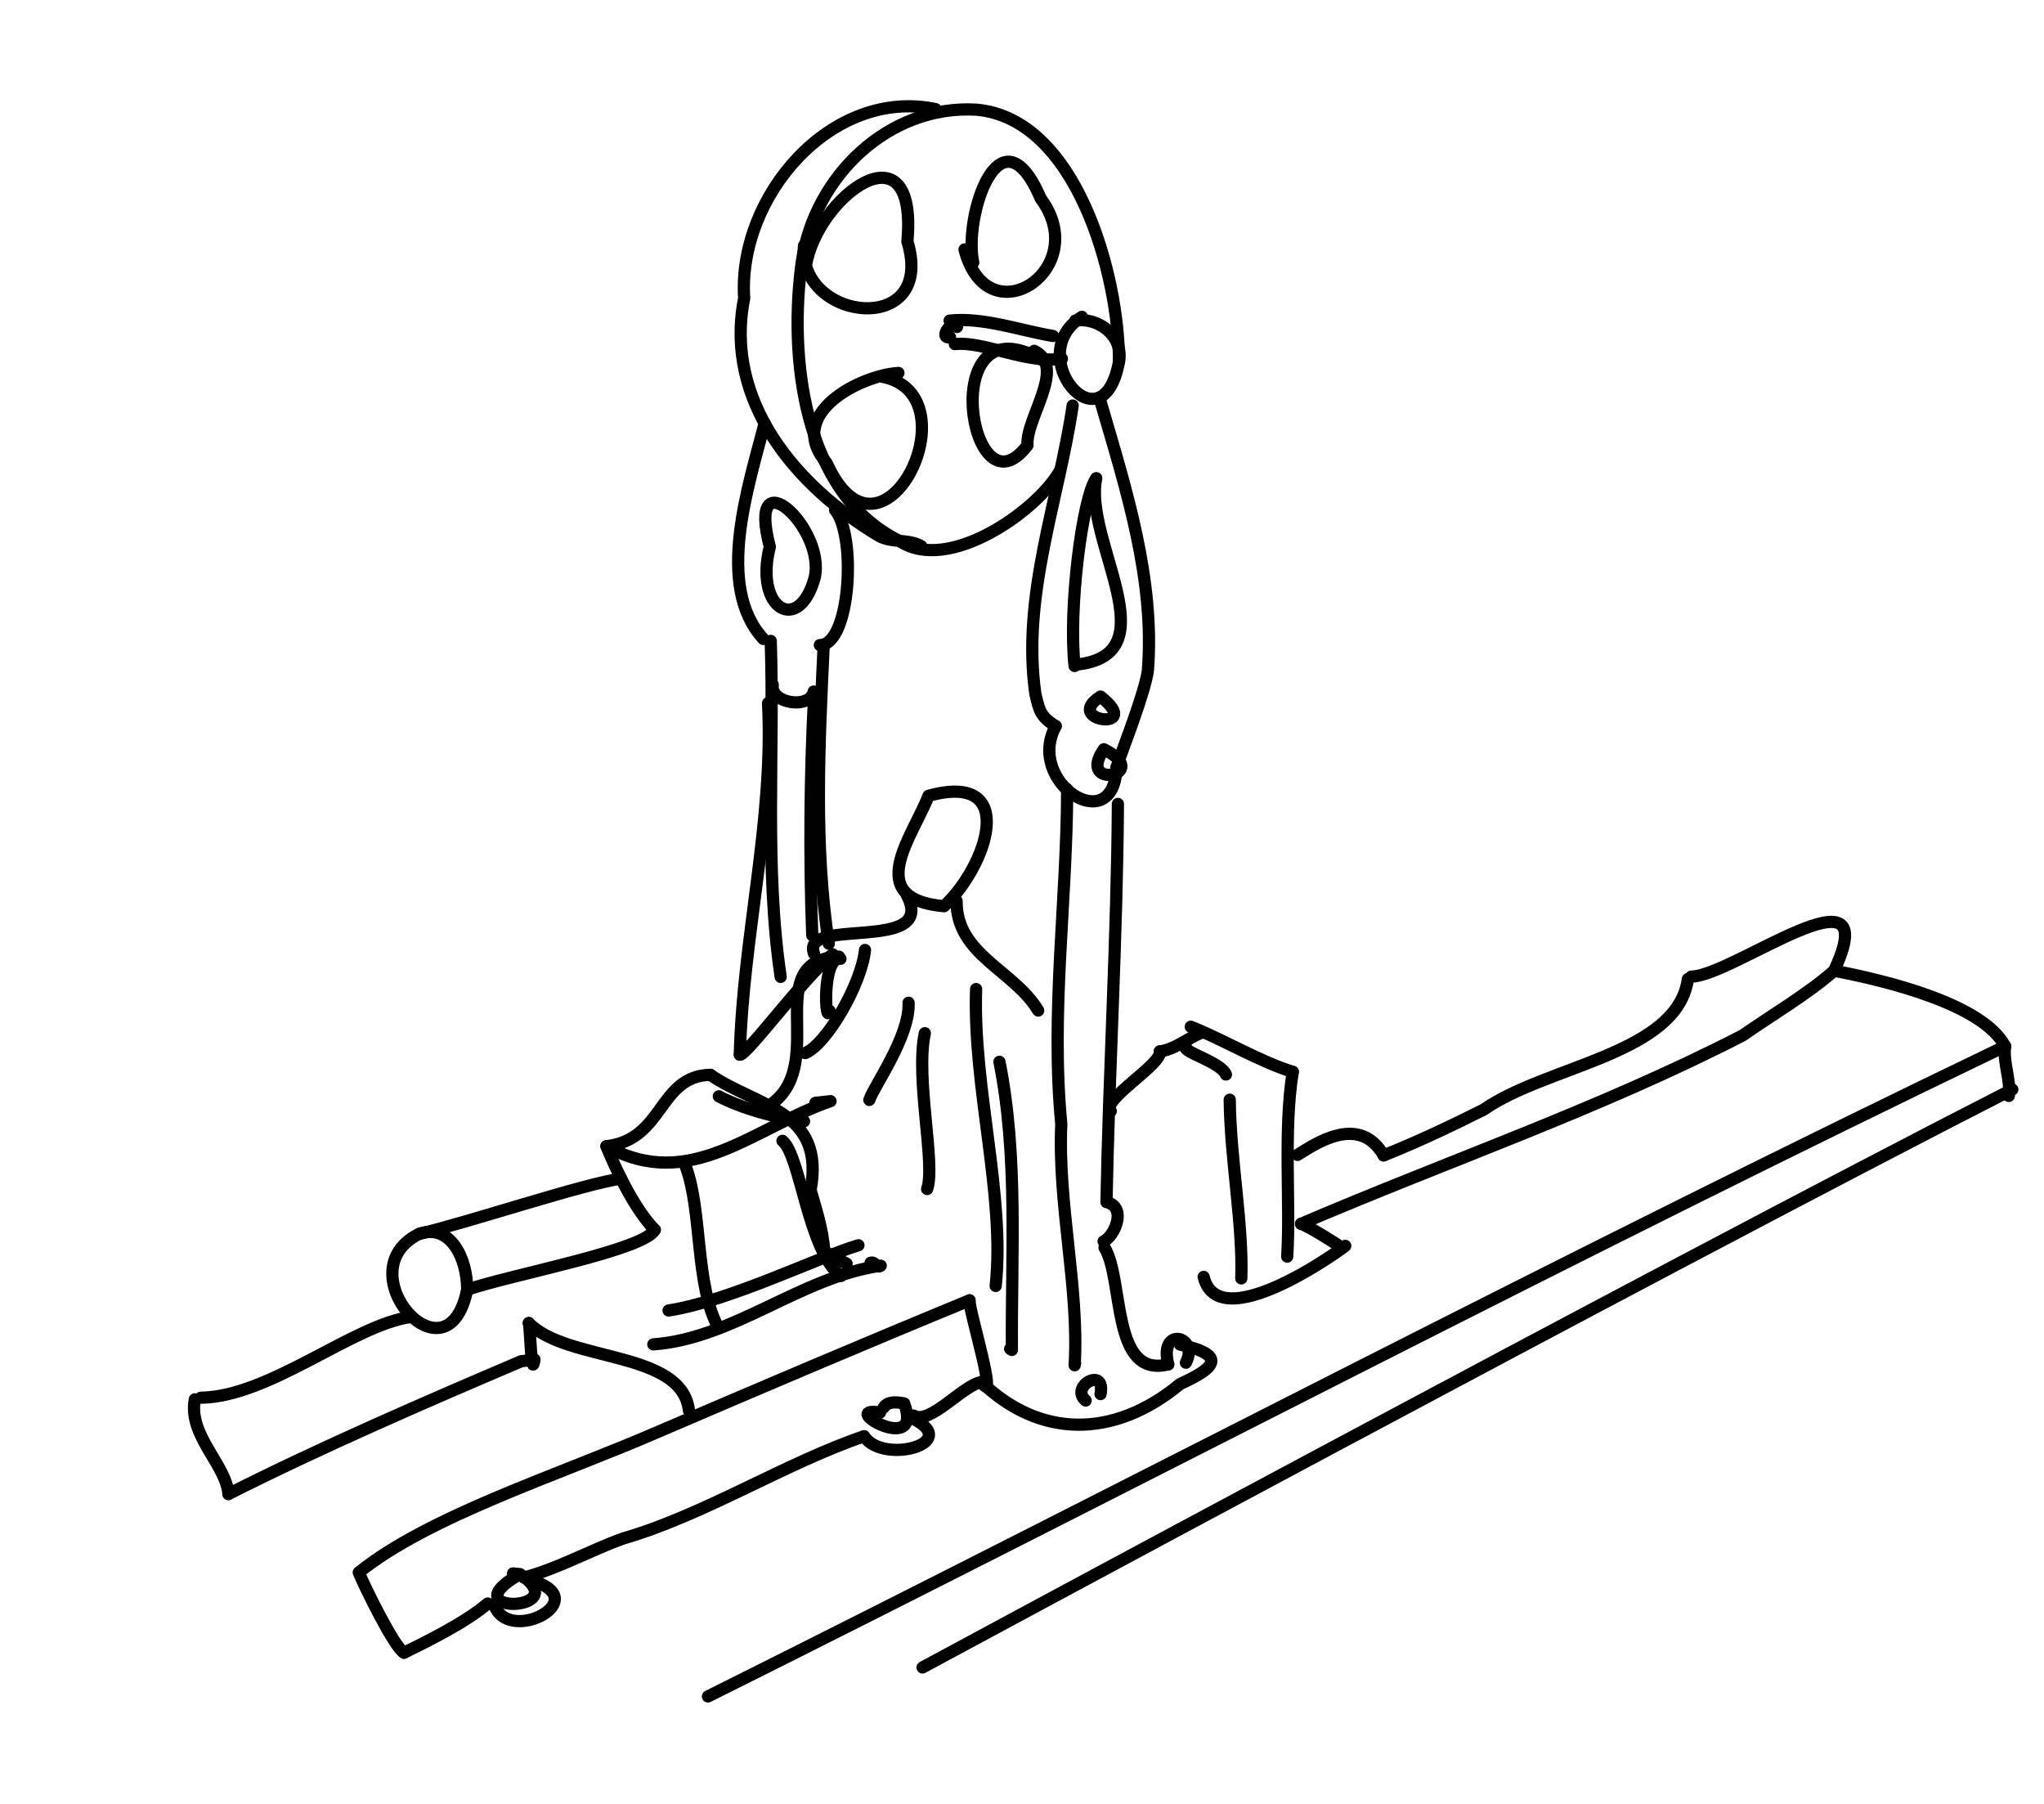<?xml version="1.0" encoding="UTF-8" standalone="no"?>
<!-- Created by Ashley Blewer - This work is licensed under a Creative Commons Attribution 4.0 International License -->

<svg
   width="544"
   height="480"
   viewBox="0 0 143.933 127"
   version="1.1"
   id="svg2490"
   inkscape:version="1.2.2 (1:1.2.2+202212051552+b0a8486541)"
   sodipodi:docname="1894-eidoloscope-3.svg"
   xmlns:inkscape="http://www.inkscape.org/namespaces/inkscape"
   xmlns:sodipodi="http://sodipodi.sourceforge.net/DTD/sodipodi-0.dtd"
   xmlns="http://www.w3.org/2000/svg"
   xmlns:svg="http://www.w3.org/2000/svg">
  <sodipodi:namedview
     id="namedview2492"
     pagecolor="#ffffff"
     bordercolor="#666666"
     borderopacity="1.0"
     inkscape:pageshadow="2"
     inkscape:pageopacity="0.0"
     inkscape:pagecheckerboard="0"
     inkscape:document-units="mm"
     showgrid="false"
     units="px"
     inkscape:zoom="0.90583674"
     inkscape:cx="53.541657"
     inkscape:cy="254.46086"
     inkscape:window-width="1846"
     inkscape:window-height="1136"
     inkscape:window-x="0"
     inkscape:window-y="0"
     inkscape:window-maximized="1"
     inkscape:current-layer="g6718"
     inkscape:showpageshadow="2"
     inkscape:deskcolor="#d1d1d1" />
  <defs
     id="defs2487" />
  <g
     inkscape:label="Layer 1"
     inkscape:groupmode="layer"
     id="layer1">
    <g
       id="g4731"
       transform="matrix(0.33,0,0,0.329,-241.789,1.731)"
       style="stroke-width:2.687">
      <g
         id="g104528"
         transform="matrix(1,0,0,-1,0,792)"
         style="stroke-width:2.687">
        <g
           id="g104530"
           style="stroke-width:2.687" />
      </g>
      <g
         id="g104996"
         transform="matrix(1,0,0,-1,0,792)"
         style="stroke-width:2.687">
        <g
           id="g104998"
           style="stroke-width:2.687" />
      </g>
      <g
         id="g28852"
         transform="matrix(1.07,0,0,1.072,779.912,-443.137)">
        <g
           id="g6718"
           transform="matrix(1.118,0,0,1.118,-549.131,-491.629)">
          <g
             id="g7134"
             transform="matrix(0.833,0,0,0.833,-192.29,-116.469)">
            <g
               id="g2120"
               transform="matrix(1,0,0,-1,75.647,746.034)">
              <path
                 d="m 937.074,-437.809 c 0.031,18.329 -9.047,52.149 -30.562,54.02 -18.871,1.082 -34.563,-14.313 -37.328,-32.371 -2.879,-20.289 0.07,-49.801 20.855,-60.063 10.481,-7.07 29.375,6.418 34.207,14.754"
                 style="fill:none;stroke:#000000;stroke-width:2.617;stroke-linecap:round;stroke-linejoin:round;stroke-miterlimit:10;stroke-dasharray:none;stroke-opacity:1"
                 id="path2122" />
            </g>
            <g
               id="g2124"
               transform="matrix(1,0,0,-1,75.647,746.034)">
              <path
                 d="m 897.789,-383.668 c -22.34,4.676 -42.418,-18.773 -40.977,-40.531 -4.417,-22.11 11.184,-40.406 28.864,-50.957 2.812,-1.578 6.254,-0.574 9.039,-2.192"
                 style="fill:none;stroke:#000000;stroke-width:2.617;stroke-linecap:round;stroke-linejoin:round;stroke-miterlimit:10;stroke-dasharray:none;stroke-opacity:1"
                 id="path2126" />
            </g>
            <g
               id="g2128"
               transform="matrix(1,0,0,-1,75.647,746.034)">
              <path
                 d="m 861.188,-451.031 c -3.391,-13.285 -10.715,-34.887 -0.266,-46.207"
                 style="fill:none;stroke:#000000;stroke-width:2.617;stroke-linecap:round;stroke-linejoin:round;stroke-miterlimit:10;stroke-dasharray:none;stroke-opacity:1"
                 id="path2130" />
            </g>
            <g
               id="g2132"
               transform="matrix(1,0,0,-1,75.647,746.034)">
              <path
                 d="m 876.262,-469.574 c 4.664,-5.543 3.297,-29.031 -3.246,-28.973"
                 style="fill:none;stroke:#000000;stroke-width:2.617;stroke-linecap:round;stroke-linejoin:round;stroke-miterlimit:10;stroke-dasharray:none;stroke-opacity:1"
                 id="path2134" />
            </g>
            <g
               id="g2136"
               transform="matrix(1,0,0,-1,75.647,746.034)">
              <path
                 d="m 871.906,-484.098 c 2.457,10.621 -14.761,26.364 -9.605,6.614 -3.395,-13.508 6.285,-18.864 9.605,-6.614"
                 style="fill:none;stroke:#000000;stroke-width:2.617;stroke-linecap:round;stroke-linejoin:round;stroke-miterlimit:10;stroke-dasharray:none;stroke-opacity:1"
                 id="path2138" />
            </g>
            <g
               id="g2140"
               transform="matrix(1,0,0,-1,75.647,746.034)">
              <path
                 d="m 873.836,-498.543 c -0.981,-21.242 -2.121,-42.828 1.09,-64.008 l -0.09,0.418 0.117,0.231"
                 style="fill:none;stroke:#000000;stroke-width:2.617;stroke-linecap:round;stroke-linejoin:round;stroke-miterlimit:10;stroke-dasharray:none;stroke-opacity:1"
                 id="path2142" />
            </g>
            <g
               id="g2144"
               transform="matrix(1,0,0,-1,75.647,746.034)">
              <path
                 d="m 862.496,-497.656 c 0.805,-23.965 -1.375,-48.196 2.125,-72.016"
                 style="fill:none;stroke:#000000;stroke-width:2.617;stroke-linecap:round;stroke-linejoin:round;stroke-miterlimit:10;stroke-dasharray:none;stroke-opacity:1"
                 id="path2146" />
            </g>
            <g
               id="g2148"
               transform="matrix(1,0,0,-1,75.647,746.034)">
              <path
                 d="m 862.926,-507.055 c -0.586,-4.047 7.969,-5.324 8.769,-1.461"
                 style="fill:none;stroke:#000000;stroke-width:2.617;stroke-linecap:round;stroke-linejoin:round;stroke-miterlimit:10;stroke-dasharray:none;stroke-opacity:1"
                 id="path2150" />
            </g>
            <g
               id="g2152"
               transform="matrix(1,0,0,-1,75.647,746.034)">
              <path
                 d="m 929.129,-428.191 c -12.949,-8.098 4.418,-28.942 7.945,-9.618 1.004,5.403 -4.281,9.575 -9.351,8.813"
                 style="fill:none;stroke:#000000;stroke-width:2.617;stroke-linecap:round;stroke-linejoin:round;stroke-miterlimit:10;stroke-dasharray:none;stroke-opacity:1"
                 id="path2154" />
            </g>
            <g
               id="g2156"
               transform="matrix(1,0,0,-1,75.647,746.034)">
              <path
                 d="m 922.938,-432.301 c -7.153,1.207 -14.891,4.051 -22.129,3.301"
                 style="fill:none;stroke:#000000;stroke-width:2.617;stroke-linecap:round;stroke-linejoin:round;stroke-miterlimit:10;stroke-dasharray:none;stroke-opacity:1"
                 id="path2158" />
            </g>
            <g
               id="g2160"
               transform="matrix(1,0,0,-1,75.647,746.034)">
              <path
                 d="m 924.848,-437.172 c -7.719,-1.148 -16.657,3.805 -22.93,3.133"
                 style="fill:none;stroke:#000000;stroke-width:2.617;stroke-linecap:round;stroke-linejoin:round;stroke-miterlimit:10;stroke-dasharray:none;stroke-opacity:1"
                 id="path2162" />
            </g>
            <g
               id="g2164"
               transform="matrix(1,0,0,-1,75.647,746.034)">
              <path
                 d="m 902.379,-430.371 c -0.723,2.109 -4.168,-2.617 -1.484,-2.199"
                 style="fill:none;stroke:#000000;stroke-width:2.617;stroke-linecap:round;stroke-linejoin:round;stroke-miterlimit:10;stroke-dasharray:none;stroke-opacity:1"
                 id="path2166" />
            </g>
            <g
               id="g2168"
               transform="matrix(1,0,0,-1,75.647,746.034)">
              <path
                 d="m 870.027,-417.277 c 2.344,14.797 24.055,31.172 21.731,5.25 6.246,-20.614 -23.434,-17.274 -22.141,-0.914"
                 style="fill:none;stroke:#000000;stroke-width:2.617;stroke-linecap:round;stroke-linejoin:round;stroke-miterlimit:10;stroke-dasharray:none;stroke-opacity:1"
                 id="path2170" />
            </g>
            <g
               id="g2172"
               transform="matrix(1,0,0,-1,75.647,746.034)">
              <path
                 d="m 905.859,-416.57 c -2.117,9.882 5.758,34.054 14.469,13.707 11.192,-15.125 -11.379,-30.09 -16.336,-10.895"
                 style="fill:none;stroke:#000000;stroke-width:2.617;stroke-linecap:round;stroke-linejoin:round;stroke-miterlimit:10;stroke-dasharray:none;stroke-opacity:1"
                 id="path2174" />
            </g>
            <g
               id="g2176"
               transform="matrix(1,0,0,-1,75.647,746.034)">
              <path
                 d="m 920.516,-437.402 c -22.852,13.343 -15.438,-34.84 -3.039,-18.317 -0.415,5.844 8.472,16.817 1.445,20.239"
                 style="fill:none;stroke:#000000;stroke-width:2.617;stroke-linecap:round;stroke-linejoin:round;stroke-miterlimit:10;stroke-dasharray:none;stroke-opacity:1"
                 id="path2178" />
            </g>
            <g
               id="g2180"
               transform="matrix(1,0,0,-1,75.647,746.034)">
              <path
                 d="m 886.492,-441.059 c 19.832,-3.961 -0.23,-44.695 -12.027,-18.457 -9.031,10.465 7.09,18.754 15.375,19.297"
                 style="fill:none;stroke:#000000;stroke-width:2.617;stroke-linecap:round;stroke-linejoin:round;stroke-miterlimit:10;stroke-dasharray:none;stroke-opacity:1"
                 id="path2182" />
            </g>
            <g
               id="g2184"
               transform="matrix(1,0,0,-1,75.647,746.034)">
              <path
                 d="m 933.148,-446.457 c 5.438,-18.613 11.661,-38.09 10.106,-57.617 -0.719,-4.895 -5.172,-16.121 -6.707,-20.649"
                 style="fill:none;stroke:#000000;stroke-width:2.617;stroke-linecap:round;stroke-linejoin:round;stroke-miterlimit:10;stroke-dasharray:none;stroke-opacity:1"
                 id="path2186" />
            </g>
            <g
               id="g2188"
               transform="matrix(1,0,0,-1,75.647,746.034)">
              <path
                 d="m 927.152,-447.207 c -3.031,-20.5 -10.968,-40.855 -7.992,-61.793 0.852,-3.59 1.074,-4.891 4.36,-6.918"
                 style="fill:none;stroke:#000000;stroke-width:2.617;stroke-linecap:round;stroke-linejoin:round;stroke-miterlimit:10;stroke-dasharray:none;stroke-opacity:1"
                 id="path2190" />
            </g>
            <g
               id="g2192"
               transform="matrix(1,0,0,-1,75.647,746.034)">
              <path
                 d="m 933.117,-509.586 c -8.347,-5.332 9.637,-7.598 0,0"
                 style="fill:none;stroke:#000000;stroke-width:2.617;stroke-linecap:round;stroke-linejoin:round;stroke-miterlimit:10;stroke-dasharray:none;stroke-opacity:1"
                 id="path2194" />
            </g>
            <g
               id="g2196"
               transform="matrix(1,0,0,-1,75.647,746.034)">
              <path
                 d="m 933.832,-520.879 c -6.148,-8.918 10.934,-5.562 0,0"
                 style="fill:none;stroke:#000000;stroke-width:2.617;stroke-linecap:round;stroke-linejoin:round;stroke-miterlimit:10;stroke-dasharray:none;stroke-opacity:1"
                 id="path2198" />
            </g>
            <g
               id="g2200"
               transform="matrix(1,0,0,-1,75.647,746.034)">
              <path
                 d="m 923.52,-515.918 c -6.543,-12.074 12.527,-24.383 13.027,-8.805"
                 style="fill:none;stroke:#000000;stroke-width:2.617;stroke-linecap:round;stroke-linejoin:round;stroke-miterlimit:10;stroke-dasharray:none;stroke-opacity:1"
                 id="path2202" />
            </g>
            <g
               id="g2204"
               transform="matrix(1,0,0,-1,75.647,746.034)">
              <path
                 d="m 927.566,-503.035 c -1.355,12.16 1.641,35.98 4.637,40.258 -2.797,-13.395 15.813,-37.551 -3.906,-39.922"
                 style="fill:none;stroke:#000000;stroke-width:2.617;stroke-linecap:round;stroke-linejoin:round;stroke-miterlimit:10;stroke-dasharray:none;stroke-opacity:1"
                 id="path2206" />
            </g>
            <g
               id="g2208"
               transform="matrix(1,0,0,-1,75.647,746.034)">
              <path
                 d="m 936.84,-532.602 c -0.168,-28.296 -1.938,-57.683 -2.445,-85.351 4.46,-1.059 1.761,-7.305 -0.622,-8.418"
                 style="fill:none;stroke:#000000;stroke-width:2.617;stroke-linecap:round;stroke-linejoin:round;stroke-miterlimit:10;stroke-dasharray:none;stroke-opacity:1"
                 id="path2210" />
            </g>
            <g
               id="g2212"
               transform="matrix(1,0,0,-1,75.647,746.034)">
              <path
                 d="m 933.973,-627.691 c 4.203,-6.832 1.371,-28.121 13.644,-25.032"
                 style="fill:none;stroke:#000000;stroke-width:2.617;stroke-linecap:round;stroke-linejoin:round;stroke-miterlimit:10;stroke-dasharray:none;stroke-opacity:1"
                 id="path2214" />
            </g>
            <g
               id="g2216"
               transform="matrix(1,0,0,-1,75.647,746.034)">
              <path
                 d="m 925.973,-529.469 c -0.039,-23.847 -3.563,-47.812 -1.258,-71.73 -0.777,-17.258 3.844,-35.129 2.863,-51.723 l 0.094,0.406"
                 style="fill:none;stroke:#000000;stroke-width:2.617;stroke-linecap:round;stroke-linejoin:round;stroke-miterlimit:10;stroke-dasharray:none;stroke-opacity:1"
                 id="path2218" />
            </g>
            <g
               id="g2220"
               transform="matrix(1,0,0,-1,75.647,746.034)">
              <path
                 d="m 907.609,-656.531 c 12.375,-11.938 28.254,-12.266 42.563,-0.399 7.562,3.442 10.14,6.133 -0.012,8.442"
                 style="fill:none;stroke:#000000;stroke-width:2.617;stroke-linecap:round;stroke-linejoin:round;stroke-miterlimit:10;stroke-dasharray:none;stroke-opacity:1"
                 id="path2222" />
            </g>
            <g
               id="g2224"
               transform="matrix(1,0,0,-1,75.647,746.034)">
              <path
                 d="m 947.617,-652.723 c -2.074,8.231 6.727,6.157 3.781,0.352"
                 style="fill:none;stroke:#000000;stroke-width:2.617;stroke-linecap:round;stroke-linejoin:round;stroke-miterlimit:10;stroke-dasharray:none;stroke-opacity:1"
                 id="path2226" />
            </g>
            <g
               id="g2228"
               transform="matrix(1,0,0,-1,75.647,746.034)">
              <path
                 d="m 929.93,-660.473 c -3.489,3.051 4.363,7.407 3.191,1.375"
                 style="fill:none;stroke:#000000;stroke-width:2.617;stroke-linecap:round;stroke-linejoin:round;stroke-miterlimit:10;stroke-dasharray:none;stroke-opacity:1"
                 id="path2230" />
            </g>
            <g
               id="g2232"
               transform="matrix(1,0,0,-1,75.647,746.034)">
              <path
                 d="m 919.77,-576.887 c -5.161,8.641 -17.567,11.953 -17.473,23.461"
                 style="fill:none;stroke:#000000;stroke-width:2.617;stroke-linecap:round;stroke-linejoin:round;stroke-miterlimit:10;stroke-dasharray:none;stroke-opacity:1"
                 id="path2234" />
            </g>
            <g
               id="g2236"
               transform="matrix(1,0,0,-1,75.647,746.034)">
              <path
                 d="m 899.602,-554.527 c 9.074,8.351 16.316,29.062 -3.321,23.668 -3.316,-8.645 -14.285,-22.102 3.321,-23.668"
                 style="fill:none;stroke:#000000;stroke-width:2.617;stroke-linecap:round;stroke-linejoin:round;stroke-miterlimit:10;stroke-dasharray:none;stroke-opacity:1"
                 id="path2238" />
            </g>
            <g
               id="g2240"
               transform="matrix(1,0,0,-1,75.647,746.034)">
              <path
                 d="m 891.625,-552.117 c 6.723,-12.676 -22.93,-4.488 -19.848,-12.598"
                 style="fill:none;stroke:#000000;stroke-width:2.617;stroke-linecap:round;stroke-linejoin:round;stroke-miterlimit:10;stroke-dasharray:none;stroke-opacity:1"
                 id="path2242" />
            </g>
            <g
               id="g2244"
               transform="matrix(1,0,0,-1,75.647,746.034)">
              <path
                 d="m 877.426,-565.801 c -4,0.59 -3.27,-14.691 -2.344,-11.14"
                 style="fill:none;stroke:#000000;stroke-width:2.617;stroke-linecap:round;stroke-linejoin:round;stroke-miterlimit:10;stroke-dasharray:none;stroke-opacity:1"
                 id="path2246" />
            </g>
            <g
               id="g2248"
               transform="matrix(1,0,0,-1,75.647,746.034)">
              <path
                 d="m 906.477,-572.293 c -0.727,-21.137 6.253,-44.152 4.191,-63.625"
                 style="fill:none;stroke:#000000;stroke-width:2.617;stroke-linecap:round;stroke-linejoin:round;stroke-miterlimit:10;stroke-dasharray:none;stroke-opacity:1"
                 id="path2250" />
            </g>
            <g
               id="g2252"
               transform="matrix(1,0,0,-1,75.647,746.034)">
              <path
                 d="m 911.473,-587.871 c 4.027,-20.168 2.519,-41.352 2.664,-61.766 l -0.379,0.235"
                 style="fill:none;stroke:#000000;stroke-width:2.617;stroke-linecap:round;stroke-linejoin:round;stroke-miterlimit:10;stroke-dasharray:none;stroke-opacity:1"
                 id="path2254" />
            </g>
            <g
               id="g2256"
               transform="matrix(1,0,0,-1,75.647,746.034)">
              <path
                 d="m 895.496,-581.746 c -2.07,-9.68 2.344,-28.074 0.496,-33.399"
                 style="fill:none;stroke:#000000;stroke-width:2.617;stroke-linecap:round;stroke-linejoin:round;stroke-miterlimit:10;stroke-dasharray:none;stroke-opacity:1"
                 id="path2258" />
            </g>
            <g
               id="g2260"
               transform="matrix(1,0,0,-1,75.647,746.034)">
              <path
                 d="m 892.012,-575.211 c 0.359,-7.129 -7.621,-18.227 -8.399,-20.832"
                 style="fill:none;stroke:#000000;stroke-width:2.617;stroke-linecap:round;stroke-linejoin:round;stroke-miterlimit:10;stroke-dasharray:none;stroke-opacity:1"
                 id="path2262" />
            </g>
            <g
               id="g2264"
               transform="matrix(1,0,0,-1,75.647,746.034)">
              <path
                 d="m 882.684,-563.906 c -0.754,-7.235 -8.098,-20.094 -12.789,-22.098"
                 style="fill:none;stroke:#000000;stroke-width:2.617;stroke-linecap:round;stroke-linejoin:round;stroke-miterlimit:10;stroke-dasharray:none;stroke-opacity:1"
                 id="path2266" />
            </g>
            <g
               id="g2268"
               transform="matrix(1,0,0,-1,75.647,746.034)">
              <path
                 d="m 875.742,-564.824 c -6.234,-5.078 -18.539,-21.856 -19.863,-21.524"
                 style="fill:none;stroke:#000000;stroke-width:2.617;stroke-linecap:round;stroke-linejoin:round;stroke-miterlimit:10;stroke-dasharray:none;stroke-opacity:1"
                 id="path2270" />
            </g>
            <g
               id="g2272"
               transform="matrix(1,0,0,-1,75.647,746.034)">
              <path
                 d="m 849.551,-590.668 c 10.14,-6.918 24.656,-7.633 21.48,-24.695 1.207,-4.192 2.539,-8.325 2.903,-12.715"
                 style="fill:none;stroke:#000000;stroke-width:2.617;stroke-linecap:round;stroke-linejoin:round;stroke-miterlimit:10;stroke-dasharray:none;stroke-opacity:1"
                 id="path2274" />
            </g>
            <g
               id="g2276"
               transform="matrix(1,0,0,-1,75.647,746.034)">
              <path
                 d="m 873.422,-627.086 c -0.266,-1.957 5.543,-3.902 5.355,-4.129"
                 style="fill:none;stroke:#000000;stroke-width:2.617;stroke-linecap:round;stroke-linejoin:round;stroke-miterlimit:10;stroke-dasharray:none;stroke-opacity:1"
                 id="path2278" />
            </g>
            <g
               id="g2280"
               transform="matrix(1,0,0,-1,75.647,746.034)">
              <path
                 d="m 905.066,-639.008 c -0.168,-2.148 6.332,-23.019 2.543,-17.523"
                 style="fill:none;stroke:#000000;stroke-width:2.617;stroke-linecap:round;stroke-linejoin:round;stroke-miterlimit:10;stroke-dasharray:none;stroke-opacity:1"
                 id="path2282" />
            </g>
            <g
               id="g2284"
               transform="matrix(1,0,0,-1,75.647,746.034)">
              <path
                 d="m 905.066,-639.008 c -22.382,-9.215 -44.75,-18.754 -67.078,-28.347 -20.73,-9.02 -48.703,-17.864 -63.711,-29.985 1.395,-3.355 7.602,-16.008 9.692,-17.191"
                 style="fill:none;stroke:#000000;stroke-width:2.617;stroke-linecap:round;stroke-linejoin:round;stroke-miterlimit:10;stroke-dasharray:none;stroke-opacity:1"
                 id="path2286" />
            </g>
            <g
               id="g2288"
               transform="matrix(1,0,0,-1,75.647,746.034)">
              <path
                 d="m 907.609,-656.531 c -3.961,-0.621 -11.117,-9.321 -14.55,-7.16"
                 style="fill:none;stroke:#000000;stroke-width:2.617;stroke-linecap:round;stroke-linejoin:round;stroke-miterlimit:10;stroke-dasharray:none;stroke-opacity:1"
                 id="path2290" />
            </g>
            <g
               id="g2292"
               transform="matrix(1,0,0,-1,75.647,746.034)">
              <path
                 d="m 885.91,-663.051 c -9.43,1.489 9.426,-9.605 5.164,1.949 -1.336,0.254 -3.472,0.594 -4.375,-0.863"
                 style="fill:none;stroke:#000000;stroke-width:2.617;stroke-linecap:round;stroke-linejoin:round;stroke-miterlimit:10;stroke-dasharray:none;stroke-opacity:1"
                 id="path2294" />
            </g>
            <g
               id="g2296"
               transform="matrix(1,0,0,-1,75.647,746.034)">
              <path
                 d="m 892.102,-663.953 c 12.32,-5.496 -5.516,-10.461 -9.629,-4.188"
                 style="fill:none;stroke:#000000;stroke-width:2.617;stroke-linecap:round;stroke-linejoin:round;stroke-miterlimit:10;stroke-dasharray:none;stroke-opacity:1"
                 id="path2298" />
            </g>
            <g
               id="g2300"
               transform="matrix(1,0,0,-1,75.647,746.034)">
              <path
                 d="m 882.473,-668.141 c -16.696,-5.675 -34.313,-16.918 -51.481,-21.875 -7.183,-2.574 -14.18,-6.558 -21.367,-8.406"
                 style="fill:none;stroke:#000000;stroke-width:2.617;stroke-linecap:round;stroke-linejoin:round;stroke-miterlimit:10;stroke-dasharray:none;stroke-opacity:1"
                 id="path2302" />
            </g>
            <g
               id="g2304"
               transform="matrix(1,0,0,-1,75.647,746.034)">
              <path
                 d="m 808.801,-697.684 c -15.559,-8.785 12.23,-8.226 0,0 l -1.039,0.098 h -0.004 l -0.449,0.043"
                 style="fill:none;stroke:#000000;stroke-width:2.617;stroke-linecap:round;stroke-linejoin:round;stroke-miterlimit:10;stroke-dasharray:none;stroke-opacity:1"
                 id="path2306" />
            </g>
            <g
               id="g2308"
               transform="matrix(1,0,0,-1,75.647,746.034)">
              <path
                 d="m 812.457,-699.441 c 11.141,-4.2 -5.41,-12.809 -8.906,-5.454"
                 style="fill:none;stroke:#000000;stroke-width:2.617;stroke-linecap:round;stroke-linejoin:round;stroke-miterlimit:10;stroke-dasharray:none;stroke-opacity:1"
                 id="path2310" />
            </g>
            <g
               id="g2312"
               transform="matrix(1,0,0,-1,75.647,746.034)">
              <path
                 d="m 801.891,-703.984 c -4.93,-4.25 -14.02,-8.625 -17.922,-10.547"
                 style="fill:none;stroke:#000000;stroke-width:2.617;stroke-linecap:round;stroke-linejoin:round;stroke-miterlimit:10;stroke-dasharray:none;stroke-opacity:1"
                 id="path2314" />
            </g>
            <g
               id="g2316"
               transform="matrix(1,0,0,-1,75.647,746.034)">
              <path
                 d="m 787.215,-624.762 c -15.985,-7.879 6.035,-33.008 10.277,-11.961 0.031,6.746 -3.637,14.262 -10.277,11.961"
                 style="fill:none;stroke:#000000;stroke-width:2.617;stroke-linecap:round;stroke-linejoin:round;stroke-miterlimit:10;stroke-dasharray:none;stroke-opacity:1"
                 id="path2318-6" />
            </g>
            <g
               id="g2320"
               transform="matrix(1,0,0,-1,75.647,746.034)">
              <path
                 d="m 746.367,-680.52 c 19.723,9.973 42.375,19.809 62.684,28.458 l 2.84,0.339"
                 style="fill:none;stroke:#000000;stroke-width:2.617;stroke-linecap:round;stroke-linejoin:round;stroke-miterlimit:10;stroke-dasharray:none;stroke-opacity:1"
                 id="path2322" />
            </g>
            <g
               id="g2324"
               transform="matrix(1,0,0,-1,75.647,746.034)">
              <path
                 d="m 739.172,-660.227 c -1.469,-7.753 6.719,-13.988 7.195,-20.293"
                 style="fill:none;stroke:#000000;stroke-width:2.617;stroke-linecap:round;stroke-linejoin:round;stroke-miterlimit:10;stroke-dasharray:none;stroke-opacity:1"
                 id="path2326" />
            </g>
            <g
               id="g2328"
               transform="matrix(1,0,0,-1,75.647,746.034)">
              <path
                 d="m 740.473,-659.875 c 14.664,0.176 32.679,15.652 44.945,17.305"
                 style="fill:none;stroke:#000000;stroke-width:2.617;stroke-linecap:round;stroke-linejoin:round;stroke-miterlimit:10;stroke-dasharray:none;stroke-opacity:1"
                 id="path2330" />
            </g>
            <g
               id="g2332"
               transform="matrix(1,0,0,-1,75.647,746.034)">
              <path
                 d="m 810.691,-643.879 c 0.293,-0.66 0.539,-12.406 1.2,-7.844"
                 style="fill:none;stroke:#000000;stroke-width:2.617;stroke-linecap:round;stroke-linejoin:round;stroke-miterlimit:10;stroke-dasharray:none;stroke-opacity:1"
                 id="path2334" />
            </g>
            <g
               id="g2336"
               transform="matrix(1,0,0,-1,75.647,746.034)">
              <path
                 d="m 810.691,-643.879 c 8.313,-8.484 32.801,-5.746 34.297,-18.766"
                 style="fill:none;stroke:#000000;stroke-width:2.617;stroke-linecap:round;stroke-linejoin:round;stroke-miterlimit:10;stroke-dasharray:none;stroke-opacity:1"
                 id="path2338" />
            </g>
            <g
               id="g2340"
               transform="matrix(1,0,0,-1,75.647,746.034)">
              <path
                 d="m 837.355,-648.445 c 17.278,1.285 31.418,14.367 48.692,16.871 -0.863,-0.715 -1.242,1.012 -2.164,0.613"
                 style="fill:none;stroke:#000000;stroke-width:2.617;stroke-linecap:round;stroke-linejoin:round;stroke-miterlimit:10;stroke-dasharray:none;stroke-opacity:1"
                 id="path2342" />
            </g>
            <g
               id="g2344"
               transform="matrix(1,0,0,-1,75.647,746.034)">
              <path
                 d="m 840.621,-641.18 c 13.035,2.016 32.024,11.426 40.652,13.981"
                 style="fill:none;stroke:#000000;stroke-width:2.617;stroke-linecap:round;stroke-linejoin:round;stroke-miterlimit:10;stroke-dasharray:none;stroke-opacity:1"
                 id="path2346" />
            </g>
            <g
               id="g2348"
               transform="matrix(1,0,0,-1,75.647,746.034)">
              <path
                 d="m 877.516,-633.793 c -7.063,5.41 -8.621,25.832 -12.508,28.981"
                 style="fill:none;stroke:#000000;stroke-width:2.617;stroke-linecap:round;stroke-linejoin:round;stroke-miterlimit:10;stroke-dasharray:none;stroke-opacity:1"
                 id="path2350" />
            </g>
            <g
               id="g2352"
               transform="matrix(1,0,0,-1,75.647,746.034)">
              <path
                 d="m 851.305,-644.895 c -5.043,9.09 -3.434,25.364 -7.094,34.797"
                 style="fill:none;stroke:#000000;stroke-width:2.617;stroke-linecap:round;stroke-linejoin:round;stroke-miterlimit:10;stroke-dasharray:none;stroke-opacity:1"
                 id="path2354" />
            </g>
            <g
               id="g2356-3"
               transform="matrix(1,0,0,-1,75.647,746.034)">
              <path
                 d="m 797.492,-636.723 c 9.957,3.368 37.922,8.485 40.172,12.836"
                 style="fill:none;stroke:#000000;stroke-width:2.617;stroke-linecap:round;stroke-linejoin:round;stroke-miterlimit:10;stroke-dasharray:none;stroke-opacity:1"
                 id="path2358-1" />
            </g>
            <g
               id="g2360"
               transform="matrix(1,0,0,-1,75.647,746.034)">
              <path
                 d="m 787.215,-624.762 c 9.847,2.258 35.734,10.891 43.25,11.832"
                 style="fill:none;stroke:#000000;stroke-width:2.617;stroke-linecap:round;stroke-linejoin:round;stroke-miterlimit:10;stroke-dasharray:none;stroke-opacity:1"
                 id="path2362" />
            </g>
            <g
               id="g2364"
               transform="matrix(1,0,0,-1,75.647,746.034)">
              <path
                 d="m 837.664,-623.887 c -5.531,5.606 -10.355,17.918 -10.355,17.918 17.898,-10.015 31.507,4.012 47.992,9.66 l -3.235,-0.359"
                 style="fill:none;stroke:#000000;stroke-width:2.617;stroke-linecap:round;stroke-linejoin:round;stroke-miterlimit:10;stroke-dasharray:none;stroke-opacity:1"
                 id="path2366" />
            </g>
            <g
               id="g2368"
               transform="matrix(1,0,0,-1,75.647,746.034)">
              <path
                 d="m 827.309,-605.969 c 12.398,1.434 11.105,15.063 22.242,15.301"
                 style="fill:none;stroke:#000000;stroke-width:2.617;stroke-linecap:round;stroke-linejoin:round;stroke-miterlimit:10;stroke-dasharray:none;stroke-opacity:1"
                 id="path2370" />
            </g>
            <g
               id="g2372"
               transform="matrix(1,0,0,-1,75.647,746.034)">
              <path
                 d="m 851.383,-595.277 c 4.652,-2.481 12.508,-4.762 18.242,-5.348"
                 style="fill:none;stroke:#000000;stroke-width:2.617;stroke-linecap:round;stroke-linejoin:round;stroke-miterlimit:10;stroke-dasharray:none;stroke-opacity:1"
                 id="path2374" />
            </g>
            <g
               id="g2376"
               transform="matrix(1,0,0,-1,75.647,746.034)">
              <path
                 d="m 871.785,-509.465 c -0.875,-17.148 -1.047,-34.137 -0.398,-51.285"
                 style="fill:none;stroke:#000000;stroke-width:2.617;stroke-linecap:round;stroke-linejoin:round;stroke-miterlimit:10;stroke-dasharray:none;stroke-opacity:1"
                 id="path2378" />
            </g>
            <g
               id="g2380"
               transform="matrix(1,0,0,-1,75.647,746.034)">
              <path
                 d="m 861.922,-511.016 c 1.266,-25.027 -5.426,-50.351 -6.043,-75.332"
                 style="fill:none;stroke:#000000;stroke-width:2.617;stroke-linecap:round;stroke-linejoin:round;stroke-miterlimit:10;stroke-dasharray:none;stroke-opacity:1"
                 id="path2382" />
            </g>
            <g
               id="g2384"
               transform="matrix(1,0,0,-1,75.647,746.034)">
              <path
                 d="m 877.102,-565.336 c -16.79,-0.809 -2.45,-22.258 -14.102,-31.32"
                 style="fill:none;stroke:#000000;stroke-width:2.617;stroke-linecap:round;stroke-linejoin:round;stroke-miterlimit:10;stroke-dasharray:none;stroke-opacity:1"
                 id="path2386" />
            </g>
            <g
               id="g2388"
               transform="matrix(1,0,0,-1,75.647,746.034)">
              <path
                 d="m 960.785,-596 c 0.117,-12.645 2.871,-26.641 2.477,-38.301"
                 style="fill:none;stroke:#000000;stroke-width:2.617;stroke-linecap:round;stroke-linejoin:round;stroke-miterlimit:10;stroke-dasharray:none;stroke-opacity:1"
                 id="path2390" />
            </g>
            <g
               id="g2392"
               transform="matrix(1,0,0,-1,75.647,746.034)">
              <path
                 d="m 974.281,-590.023 c -2.043,-12.778 -0.453,-28.344 -1.191,-39.606"
                 style="fill:none;stroke:#000000;stroke-width:2.617;stroke-linecap:round;stroke-linejoin:round;stroke-miterlimit:10;stroke-dasharray:none;stroke-opacity:1"
                 id="path2394" />
            </g>
            <g
               id="g2396"
               transform="matrix(1,0,0,-1,75.647,746.034)">
              <path
                 d="m 955.203,-633.98 c 3.547,-14.512 35.125,10.187 29.699,6.214 -1.828,1.2 -6.777,4.407 -8.843,5.161"
                 style="fill:none;stroke:#000000;stroke-width:2.617;stroke-linecap:round;stroke-linejoin:round;stroke-miterlimit:10;stroke-dasharray:none;stroke-opacity:1"
                 id="path2398" />
            </g>
            <g
               id="g2400"
               transform="matrix(1,0,0,-1,75.647,746.034)">
              <path
                 d="m 959.969,-590.602 c -1.063,2.661 -9.571,4.946 -8.555,5.926"
                 style="fill:none;stroke:#000000;stroke-width:2.617;stroke-linecap:round;stroke-linejoin:round;stroke-miterlimit:10;stroke-dasharray:none;stroke-opacity:1"
                 id="path2402" />
            </g>
            <g
               id="g2404"
               transform="matrix(1,0,0,-1,75.647,746.034)">
              <path
                 d="m 974.281,-590.023 c -6.929,2.117 -15.101,7.019 -21.836,9.664"
                 style="fill:none;stroke:#000000;stroke-width:2.617;stroke-linecap:round;stroke-linejoin:round;stroke-miterlimit:10;stroke-dasharray:none;stroke-opacity:1"
                 id="path2406" />
            </g>
            <g
               id="g2408"
               transform="matrix(1,0,0,-1,75.647,746.034)">
              <path
                 d="m 954.406,-581.781 c -2.89,-1.227 -5.383,-3.43 -8.59,-3.867"
                 style="fill:none;stroke:#000000;stroke-width:2.617;stroke-linecap:round;stroke-linejoin:round;stroke-miterlimit:10;stroke-dasharray:none;stroke-opacity:1"
                 id="path2410" />
            </g>
            <g
               id="g2412"
               transform="matrix(1,0,0,-1,75.647,746.034)">
              <path
                 d="m 945.816,-585.648 c 0.688,-2.657 -12.82,-10.54 -10.511,-12.797"
                 style="fill:none;stroke:#000000;stroke-width:2.617;stroke-linecap:round;stroke-linejoin:round;stroke-miterlimit:10;stroke-dasharray:none;stroke-opacity:1"
                 id="path2414" />
            </g>
            <g
               id="g2416"
               transform="matrix(1,0,0,-1,75.647,746.034)">
              <path
                 d="m 976.059,-622.605 c 31.461,13.5 64.043,24.675 94.543,40.371 5.894,4.14 14.191,9.054 19.605,13.879"
                 style="fill:none;stroke:#000000;stroke-width:2.617;stroke-linecap:round;stroke-linejoin:round;stroke-miterlimit:10;stroke-dasharray:none;stroke-opacity:1"
                 id="path2418" />
            </g>
            <g
               id="g2420"
               transform="matrix(1,0,0,-1,75.647,746.034)">
              <path
                 d="m 1090.207,-568.355 c 11.344,24.238 -21.789,-1.196 -30.559,-1.258"
                 style="fill:none;stroke:#000000;stroke-width:2.617;stroke-linecap:round;stroke-linejoin:round;stroke-miterlimit:10;stroke-dasharray:none;stroke-opacity:1"
                 id="path2422" />
            </g>
            <g
               id="g2424"
               transform="matrix(1,0,0,-1,75.647,746.034)">
              <path
                 d="m 1058.895,-570.137 c -2.231,-16.105 -30.258,-18.539 -43.723,-27.988 -7.047,-3.531 -14.086,-6.883 -21.422,-9.813"
                 style="fill:none;stroke:#000000;stroke-width:2.617;stroke-linecap:round;stroke-linejoin:round;stroke-miterlimit:10;stroke-dasharray:none;stroke-opacity:1"
                 id="path2426" />
            </g>
            <g
               id="g2428"
               transform="matrix(1,0,0,-1,75.647,746.034)">
              <path
                 d="m 993.75,-607.938 c -5.242,9.059 -14.738,2.407 -18.445,0.11"
                 style="fill:none;stroke:#000000;stroke-width:2.617;stroke-linecap:round;stroke-linejoin:round;stroke-miterlimit:10;stroke-dasharray:none;stroke-opacity:1"
                 id="path2430" />
            </g>
            <g
               id="g2432"
               transform="matrix(1,0,0,-1,75.647,746.034)">
              <path
                 d="m 1090.207,-568.355 c 10.988,-2.098 31.879,-7.122 36.617,-16.2"
                 style="fill:none;stroke:#000000;stroke-width:2.617;stroke-linecap:round;stroke-linejoin:round;stroke-miterlimit:10;stroke-dasharray:none;stroke-opacity:1"
                 id="path2434" />
            </g>
            <g
               id="g2436"
               transform="matrix(1,0,0,-1,75.647,746.034)">
              <path
                 d="m 1126.824,-584.555 c -0.453,-3.586 1.219,-7.039 0.793,-10.633"
                 style="fill:none;stroke:#000000;stroke-width:2.617;stroke-linecap:round;stroke-linejoin:round;stroke-miterlimit:10;stroke-dasharray:none;stroke-opacity:1"
                 id="path2438" />
            </g>
            <g
               id="g2440"
               transform="matrix(1,0,0,-1,75.647,746.034)">
              <path
                 d="M 1128.363,-593.805 C 1050.398,-633.699 895.004,-717.691 895.004,-717.691"
                 style="fill:none;stroke:#000000;stroke-width:2.617;stroke-linecap:round;stroke-linejoin:round;stroke-miterlimit:10;stroke-dasharray:none;stroke-opacity:1"
                 id="path2442" />
            </g>
            <g
               id="g2444"
               transform="matrix(1,0,0,-1,75.647,746.034)">
              <path
                 d="m 1126.824,-584.555 c -93.367,-44.89 -185.097,-93.074 -277.773,-139.351"
                 style="fill:none;stroke:#000000;stroke-width:2.617;stroke-linecap:round;stroke-linejoin:round;stroke-miterlimit:10;stroke-dasharray:none;stroke-opacity:1"
                 id="path2446" />
            </g>
          </g>
        </g>
      </g>
    </g>
  </g>
</svg>
